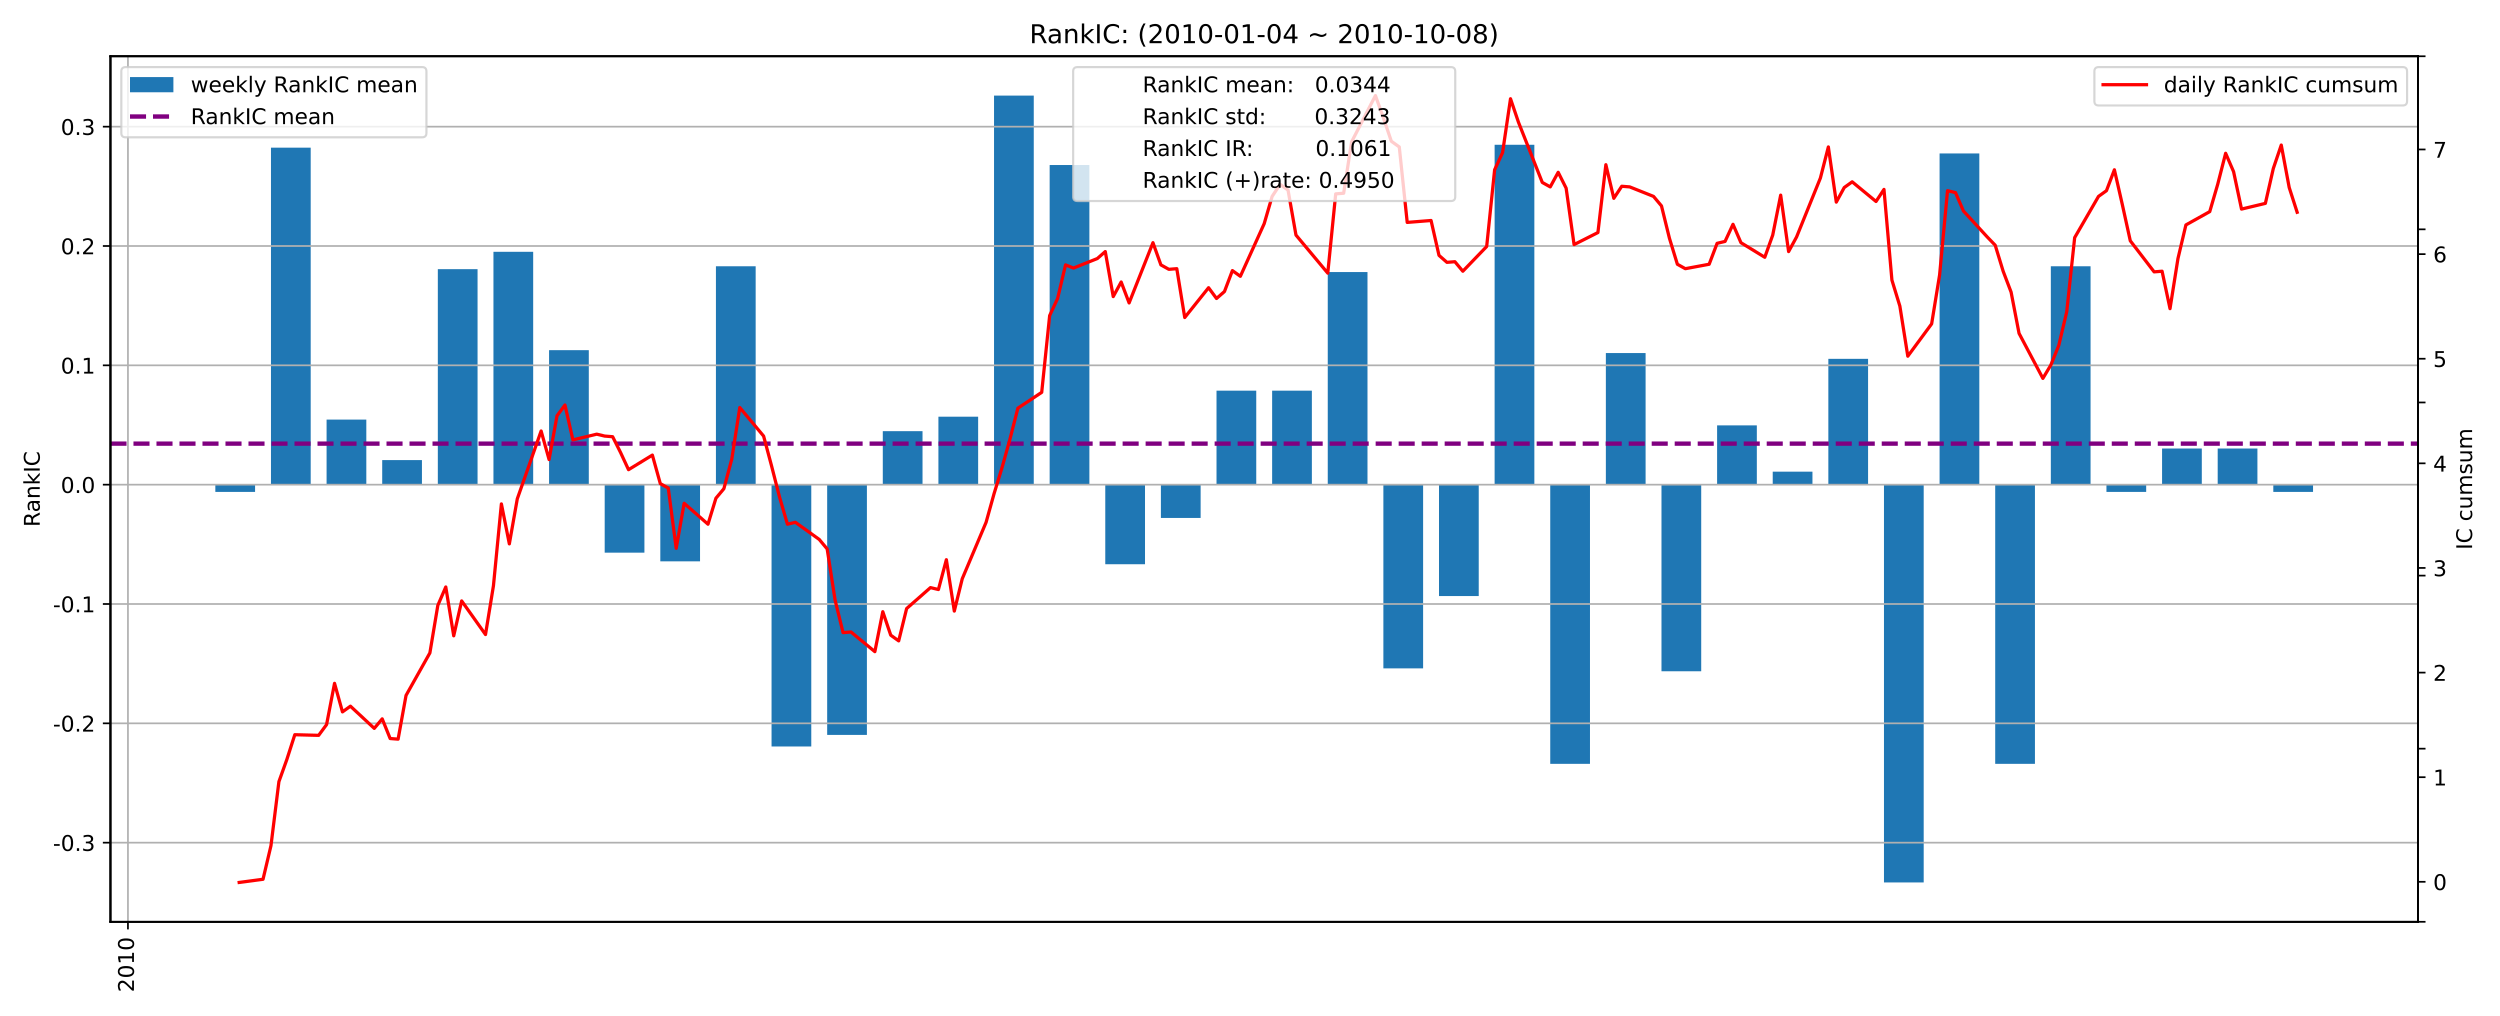<?xml version="1.0" encoding="utf-8" standalone="no"?>
<!DOCTYPE svg PUBLIC "-//W3C//DTD SVG 1.1//EN"
  "http://www.w3.org/Graphics/SVG/1.1/DTD/svg11.dtd">
<!-- Created with matplotlib (https://matplotlib.org/) -->
<svg height="468pt" version="1.1" viewBox="0 0 1152 468" width="1152pt" xmlns="http://www.w3.org/2000/svg" xmlns:xlink="http://www.w3.org/1999/xlink">
 <defs>
  <style type="text/css">*{stroke-linecap:butt;stroke-linejoin:round;}</style>
 </defs>
 <g id="figure_1">
  <g id="patch_1">
   <path d="M 0 468 
L 1152 468 
L 1152 0 
L 0 0 
z
" style="fill:#ffffff;"/>
  </g>
  <g id="axes_1">
   <g id="patch_2">
    <path d="M 50.9 424.76 
L 1114.18 424.76 
L 1114.18 25.92 
L 50.9 25.92 
z
" style="fill:#ffffff;"/>
   </g>
   <g id="patch_3">
    <path clip-path="url(#p83e57f5fa1)" d="M 0 0 
z
" style="fill:#1f77b4;"/>
   </g>
   <g id="patch_4">
    <path clip-path="url(#p83e57f5fa1)" d="M 117.538 223.34 
L 99.231 223.34 
L 99.231 226.673 
L 117.538 226.673 
z
" style="fill:#1f77b4;"/>
   </g>
   <g id="patch_5">
    <path clip-path="url(#p83e57f5fa1)" d="M 143.168 223.34 
L 124.861 223.34 
L 124.861 68.043 
L 143.168 68.043 
z
" style="fill:#1f77b4;"/>
   </g>
   <g id="patch_6">
    <path clip-path="url(#p83e57f5fa1)" d="M 168.798 223.34 
L 150.491 223.34 
L 150.491 193.347 
L 168.798 193.347 
z
" style="fill:#1f77b4;"/>
   </g>
   <g id="patch_7">
    <path clip-path="url(#p83e57f5fa1)" d="M 194.428 223.34 
L 176.121 223.34 
L 176.121 212.01 
L 194.428 212.01 
z
" style="fill:#1f77b4;"/>
   </g>
   <g id="patch_8">
    <path clip-path="url(#p83e57f5fa1)" d="M 220.058 223.34 
L 201.751 223.34 
L 201.751 124.03 
L 220.058 124.03 
z
" style="fill:#1f77b4;"/>
   </g>
   <g id="patch_9">
    <path clip-path="url(#p83e57f5fa1)" d="M 245.688 223.34 
L 227.381 223.34 
L 227.381 116.032 
L 245.688 116.032 
z
" style="fill:#1f77b4;"/>
   </g>
   <g id="patch_10">
    <path clip-path="url(#p83e57f5fa1)" d="M 271.318 223.34 
L 253.011 223.34 
L 253.011 161.355 
L 271.318 161.355 
z
" style="fill:#1f77b4;"/>
   </g>
   <g id="patch_11">
    <path clip-path="url(#p83e57f5fa1)" d="M 296.948 223.34 
L 278.641 223.34 
L 278.641 254.666 
L 296.948 254.666 
z
" style="fill:#1f77b4;"/>
   </g>
   <g id="patch_12">
    <path clip-path="url(#p83e57f5fa1)" d="M 322.578 223.34 
L 304.271 223.34 
L 304.271 258.666 
L 322.578 258.666 
z
" style="fill:#1f77b4;"/>
   </g>
   <g id="patch_13">
    <path clip-path="url(#p83e57f5fa1)" d="M 348.208 223.34 
L 329.901 223.34 
L 329.901 122.697 
L 348.208 122.697 
z
" style="fill:#1f77b4;"/>
   </g>
   <g id="patch_14">
    <path clip-path="url(#p83e57f5fa1)" d="M 373.838 223.34 
L 355.531 223.34 
L 355.531 343.979 
L 373.838 343.979 
z
" style="fill:#1f77b4;"/>
   </g>
   <g id="patch_15">
    <path clip-path="url(#p83e57f5fa1)" d="M 399.468 223.34 
L 381.161 223.34 
L 381.161 338.647 
L 399.468 338.647 
z
" style="fill:#1f77b4;"/>
   </g>
   <g id="patch_16">
    <path clip-path="url(#p83e57f5fa1)" d="M 425.098 223.34 
L 406.791 223.34 
L 406.791 198.68 
L 425.098 198.68 
z
" style="fill:#1f77b4;"/>
   </g>
   <g id="patch_17">
    <path clip-path="url(#p83e57f5fa1)" d="M 450.728 223.34 
L 432.421 223.34 
L 432.421 192.014 
L 450.728 192.014 
z
" style="fill:#1f77b4;"/>
   </g>
   <g id="patch_18">
    <path clip-path="url(#p83e57f5fa1)" d="M 476.358 223.34 
L 458.051 223.34 
L 458.051 44.049 
L 476.358 44.049 
z
" style="fill:#1f77b4;"/>
   </g>
   <g id="patch_19">
    <path clip-path="url(#p83e57f5fa1)" d="M 501.988 223.34 
L 483.681 223.34 
L 483.681 76.042 
L 501.988 76.042 
z
" style="fill:#1f77b4;"/>
   </g>
   <g id="patch_20">
    <path clip-path="url(#p83e57f5fa1)" d="M 527.619 223.34 
L 509.311 223.34 
L 509.311 259.999 
L 527.619 259.999 
z
" style="fill:#1f77b4;"/>
   </g>
   <g id="patch_21">
    <path clip-path="url(#p83e57f5fa1)" d="M 553.249 223.34 
L 534.941 223.34 
L 534.941 238.67 
L 553.249 238.67 
z
" style="fill:#1f77b4;"/>
   </g>
   <g id="patch_22">
    <path clip-path="url(#p83e57f5fa1)" d="M 578.879 223.34 
L 560.571 223.34 
L 560.571 180.017 
L 578.879 180.017 
z
" style="fill:#1f77b4;"/>
   </g>
   <g id="patch_23">
    <path clip-path="url(#p83e57f5fa1)" d="M 604.509 223.34 
L 586.201 223.34 
L 586.201 180.017 
L 604.509 180.017 
z
" style="fill:#1f77b4;"/>
   </g>
   <g id="patch_24">
    <path clip-path="url(#p83e57f5fa1)" d="M 630.139 223.34 
L 611.831 223.34 
L 611.831 125.363 
L 630.139 125.363 
z
" style="fill:#1f77b4;"/>
   </g>
   <g id="patch_25">
    <path clip-path="url(#p83e57f5fa1)" d="M 655.769 223.34 
L 637.461 223.34 
L 637.461 307.987 
L 655.769 307.987 
z
" style="fill:#1f77b4;"/>
   </g>
   <g id="patch_26">
    <path clip-path="url(#p83e57f5fa1)" d="M 681.399 223.34 
L 663.092 223.34 
L 663.092 274.662 
L 681.399 274.662 
z
" style="fill:#1f77b4;"/>
   </g>
   <g id="patch_27">
    <path clip-path="url(#p83e57f5fa1)" d="M 707.029 223.34 
L 688.722 223.34 
L 688.722 66.71 
L 707.029 66.71 
z
" style="fill:#1f77b4;"/>
   </g>
   <g id="patch_28">
    <path clip-path="url(#p83e57f5fa1)" d="M 732.659 223.34 
L 714.352 223.34 
L 714.352 351.977 
L 732.659 351.977 
z
" style="fill:#1f77b4;"/>
   </g>
   <g id="patch_29">
    <path clip-path="url(#p83e57f5fa1)" d="M 758.289 223.34 
L 739.982 223.34 
L 739.982 162.688 
L 758.289 162.688 
z
" style="fill:#1f77b4;"/>
   </g>
   <g id="patch_30">
    <path clip-path="url(#p83e57f5fa1)" d="M 783.919 223.34 
L 765.612 223.34 
L 765.612 309.32 
L 783.919 309.32 
z
" style="fill:#1f77b4;"/>
   </g>
   <g id="patch_31">
    <path clip-path="url(#p83e57f5fa1)" d="M 809.549 223.34 
L 791.242 223.34 
L 791.242 196.014 
L 809.549 196.014 
z
" style="fill:#1f77b4;"/>
   </g>
   <g id="patch_32">
    <path clip-path="url(#p83e57f5fa1)" d="M 835.179 223.34 
L 816.872 223.34 
L 816.872 217.342 
L 835.179 217.342 
z
" style="fill:#1f77b4;"/>
   </g>
   <g id="patch_33">
    <path clip-path="url(#p83e57f5fa1)" d="M 860.809 223.34 
L 842.502 223.34 
L 842.502 165.354 
L 860.809 165.354 
z
" style="fill:#1f77b4;"/>
   </g>
   <g id="patch_34">
    <path clip-path="url(#p83e57f5fa1)" d="M 886.439 223.34 
L 868.132 223.34 
L 868.132 406.631 
L 886.439 406.631 
z
" style="fill:#1f77b4;"/>
   </g>
   <g id="patch_35">
    <path clip-path="url(#p83e57f5fa1)" d="M 912.069 223.34 
L 893.762 223.34 
L 893.762 70.71 
L 912.069 70.71 
z
" style="fill:#1f77b4;"/>
   </g>
   <g id="patch_36">
    <path clip-path="url(#p83e57f5fa1)" d="M 937.699 223.34 
L 919.392 223.34 
L 919.392 351.977 
L 937.699 351.977 
z
" style="fill:#1f77b4;"/>
   </g>
   <g id="patch_37">
    <path clip-path="url(#p83e57f5fa1)" d="M 963.329 223.34 
L 945.022 223.34 
L 945.022 122.697 
L 963.329 122.697 
z
" style="fill:#1f77b4;"/>
   </g>
   <g id="patch_38">
    <path clip-path="url(#p83e57f5fa1)" d="M 988.959 223.34 
L 970.652 223.34 
L 970.652 226.673 
L 988.959 226.673 
z
" style="fill:#1f77b4;"/>
   </g>
   <g id="patch_39">
    <path clip-path="url(#p83e57f5fa1)" d="M 1014.589 223.34 
L 996.282 223.34 
L 996.282 206.678 
L 1014.589 206.678 
z
" style="fill:#1f77b4;"/>
   </g>
   <g id="patch_40">
    <path clip-path="url(#p83e57f5fa1)" d="M 1040.219 223.34 
L 1021.912 223.34 
L 1021.912 206.678 
L 1040.219 206.678 
z
" style="fill:#1f77b4;"/>
   </g>
   <g id="patch_41">
    <path clip-path="url(#p83e57f5fa1)" d="M 1065.849 223.34 
L 1047.542 223.34 
L 1047.542 226.673 
L 1065.849 226.673 
z
" style="fill:#1f77b4;"/>
   </g>
   <g id="patch_42">
    <path clip-path="url(#p83e57f5fa1)" d="M 0 0 
z
" style="fill:#1f77b4;"/>
   </g>
   <g id="matplotlib.axis_1">
    <g id="xtick_1">
     <g id="line2d_1">
      <path clip-path="url(#p83e57f5fa1)" d="M 58.955 424.76 
L 58.955 25.92 
" style="fill:none;stroke:#b0b0b0;stroke-linecap:square;stroke-width:0.8;"/>
     </g>
     <g id="line2d_2">
      <defs>
       <path d="M 0 0 
L 0 3.5 
" id="m525657dab1" style="stroke:#000000;stroke-width:0.8;"/>
      </defs>
      <g>
       <use style="stroke:#000000;stroke-width:0.8;" x="58.955" xlink:href="#m525657dab1" y="424.76"/>
      </g>
     </g>
     <g id="text_1">
      <!-- 2010 -->
      <g transform="translate(61.715 457.21)rotate(-90)scale(0.1 -0.1)">
       <defs>
        <path d="M 19.188 8.297 
L 53.609 8.297 
L 53.609 0 
L 7.328 0 
L 7.328 8.297 
Q 12.938 14.109 22.625 23.891 
Q 32.328 33.688 34.812 36.531 
Q 39.547 41.844 41.422 45.531 
Q 43.312 49.219 43.312 52.781 
Q 43.312 58.594 39.234 62.25 
Q 35.156 65.922 28.609 65.922 
Q 23.969 65.922 18.812 64.312 
Q 13.672 62.703 7.812 59.422 
L 7.812 69.391 
Q 13.766 71.781 18.938 73 
Q 24.125 74.219 28.422 74.219 
Q 39.75 74.219 46.484 68.547 
Q 53.219 62.891 53.219 53.422 
Q 53.219 48.922 51.531 44.891 
Q 49.859 40.875 45.406 35.406 
Q 44.188 33.984 37.641 27.219 
Q 31.109 20.453 19.188 8.297 
z
" id="DejaVuSans-50"/>
        <path d="M 31.781 66.406 
Q 24.172 66.406 20.328 58.906 
Q 16.5 51.422 16.5 36.375 
Q 16.5 21.391 20.328 13.891 
Q 24.172 6.391 31.781 6.391 
Q 39.453 6.391 43.281 13.891 
Q 47.125 21.391 47.125 36.375 
Q 47.125 51.422 43.281 58.906 
Q 39.453 66.406 31.781 66.406 
z
M 31.781 74.219 
Q 44.047 74.219 50.516 64.516 
Q 56.984 54.828 56.984 36.375 
Q 56.984 17.969 50.516 8.266 
Q 44.047 -1.422 31.781 -1.422 
Q 19.531 -1.422 13.062 8.266 
Q 6.594 17.969 6.594 36.375 
Q 6.594 54.828 13.062 64.516 
Q 19.531 74.219 31.781 74.219 
z
" id="DejaVuSans-48"/>
        <path d="M 12.406 8.297 
L 28.516 8.297 
L 28.516 63.922 
L 10.984 60.406 
L 10.984 69.391 
L 28.422 72.906 
L 38.281 72.906 
L 38.281 8.297 
L 54.391 8.297 
L 54.391 0 
L 12.406 0 
z
" id="DejaVuSans-49"/>
       </defs>
       <use xlink:href="#DejaVuSans-50"/>
       <use x="63.623" xlink:href="#DejaVuSans-48"/>
       <use x="127.246" xlink:href="#DejaVuSans-49"/>
       <use x="190.869" xlink:href="#DejaVuSans-48"/>
      </g>
     </g>
    </g>
   </g>
   <g id="matplotlib.axis_2">
    <g id="ytick_1">
     <g id="line2d_3">
      <path clip-path="url(#p83e57f5fa1)" d="M 50.9 388.302 
L 1114.18 388.302 
" style="fill:none;stroke:#b0b0b0;stroke-linecap:square;stroke-width:0.8;"/>
     </g>
     <g id="line2d_4">
      <defs>
       <path d="M 0 0 
L -3.5 0 
" id="m2ddc9d982c" style="stroke:#000000;stroke-width:0.8;"/>
      </defs>
      <g>
       <use style="stroke:#000000;stroke-width:0.8;" x="50.9" xlink:href="#m2ddc9d982c" y="388.302"/>
      </g>
     </g>
     <g id="text_2">
      <!-- -0.3 -->
      <g transform="translate(24.389 392.101)scale(0.1 -0.1)">
       <defs>
        <path d="M 4.891 31.391 
L 31.203 31.391 
L 31.203 23.391 
L 4.891 23.391 
z
" id="DejaVuSans-45"/>
        <path d="M 10.688 12.406 
L 21 12.406 
L 21 0 
L 10.688 0 
z
" id="DejaVuSans-46"/>
        <path d="M 40.578 39.312 
Q 47.656 37.797 51.625 33 
Q 55.609 28.219 55.609 21.188 
Q 55.609 10.406 48.188 4.484 
Q 40.766 -1.422 27.094 -1.422 
Q 22.516 -1.422 17.656 -0.516 
Q 12.797 0.391 7.625 2.203 
L 7.625 11.719 
Q 11.719 9.328 16.594 8.109 
Q 21.484 6.891 26.812 6.891 
Q 36.078 6.891 40.938 10.547 
Q 45.797 14.203 45.797 21.188 
Q 45.797 27.641 41.281 31.266 
Q 36.766 34.906 28.719 34.906 
L 20.219 34.906 
L 20.219 43.016 
L 29.109 43.016 
Q 36.375 43.016 40.234 45.922 
Q 44.094 48.828 44.094 54.297 
Q 44.094 59.906 40.109 62.906 
Q 36.141 65.922 28.719 65.922 
Q 24.656 65.922 20.016 65.031 
Q 15.375 64.156 9.812 62.312 
L 9.812 71.094 
Q 15.438 72.656 20.344 73.438 
Q 25.25 74.219 29.594 74.219 
Q 40.828 74.219 47.359 69.109 
Q 53.906 64.016 53.906 55.328 
Q 53.906 49.266 50.438 45.094 
Q 46.969 40.922 40.578 39.312 
z
" id="DejaVuSans-51"/>
       </defs>
       <use xlink:href="#DejaVuSans-45"/>
       <use x="36.084" xlink:href="#DejaVuSans-48"/>
       <use x="99.707" xlink:href="#DejaVuSans-46"/>
       <use x="131.494" xlink:href="#DejaVuSans-51"/>
      </g>
     </g>
    </g>
    <g id="ytick_2">
     <g id="line2d_5">
      <path clip-path="url(#p83e57f5fa1)" d="M 50.9 333.315 
L 1114.18 333.315 
" style="fill:none;stroke:#b0b0b0;stroke-linecap:square;stroke-width:0.8;"/>
     </g>
     <g id="line2d_6">
      <g>
       <use style="stroke:#000000;stroke-width:0.8;" x="50.9" xlink:href="#m2ddc9d982c" y="333.315"/>
      </g>
     </g>
     <g id="text_3">
      <!-- -0.2 -->
      <g transform="translate(24.389 337.114)scale(0.1 -0.1)">
       <use xlink:href="#DejaVuSans-45"/>
       <use x="36.084" xlink:href="#DejaVuSans-48"/>
       <use x="99.707" xlink:href="#DejaVuSans-46"/>
       <use x="131.494" xlink:href="#DejaVuSans-50"/>
      </g>
     </g>
    </g>
    <g id="ytick_3">
     <g id="line2d_7">
      <path clip-path="url(#p83e57f5fa1)" d="M 50.9 278.328 
L 1114.18 278.328 
" style="fill:none;stroke:#b0b0b0;stroke-linecap:square;stroke-width:0.8;"/>
     </g>
     <g id="line2d_8">
      <g>
       <use style="stroke:#000000;stroke-width:0.8;" x="50.9" xlink:href="#m2ddc9d982c" y="278.328"/>
      </g>
     </g>
     <g id="text_4">
      <!-- -0.1 -->
      <g transform="translate(24.389 282.127)scale(0.1 -0.1)">
       <use xlink:href="#DejaVuSans-45"/>
       <use x="36.084" xlink:href="#DejaVuSans-48"/>
       <use x="99.707" xlink:href="#DejaVuSans-46"/>
       <use x="131.494" xlink:href="#DejaVuSans-49"/>
      </g>
     </g>
    </g>
    <g id="ytick_4">
     <g id="line2d_9">
      <path clip-path="url(#p83e57f5fa1)" d="M 50.9 223.34 
L 1114.18 223.34 
" style="fill:none;stroke:#b0b0b0;stroke-linecap:square;stroke-width:0.8;"/>
     </g>
     <g id="line2d_10">
      <g>
       <use style="stroke:#000000;stroke-width:0.8;" x="50.9" xlink:href="#m2ddc9d982c" y="223.34"/>
      </g>
     </g>
     <g id="text_5">
      <!-- 0.0 -->
      <g transform="translate(27.997 227.14)scale(0.1 -0.1)">
       <use xlink:href="#DejaVuSans-48"/>
       <use x="63.623" xlink:href="#DejaVuSans-46"/>
       <use x="95.41" xlink:href="#DejaVuSans-48"/>
      </g>
     </g>
    </g>
    <g id="ytick_5">
     <g id="line2d_11">
      <path clip-path="url(#p83e57f5fa1)" d="M 50.9 168.353 
L 1114.18 168.353 
" style="fill:none;stroke:#b0b0b0;stroke-linecap:square;stroke-width:0.8;"/>
     </g>
     <g id="line2d_12">
      <g>
       <use style="stroke:#000000;stroke-width:0.8;" x="50.9" xlink:href="#m2ddc9d982c" y="168.353"/>
      </g>
     </g>
     <g id="text_6">
      <!-- 0.1 -->
      <g transform="translate(27.997 172.153)scale(0.1 -0.1)">
       <use xlink:href="#DejaVuSans-48"/>
       <use x="63.623" xlink:href="#DejaVuSans-46"/>
       <use x="95.41" xlink:href="#DejaVuSans-49"/>
      </g>
     </g>
    </g>
    <g id="ytick_6">
     <g id="line2d_13">
      <path clip-path="url(#p83e57f5fa1)" d="M 50.9 113.366 
L 1114.18 113.366 
" style="fill:none;stroke:#b0b0b0;stroke-linecap:square;stroke-width:0.8;"/>
     </g>
     <g id="line2d_14">
      <g>
       <use style="stroke:#000000;stroke-width:0.8;" x="50.9" xlink:href="#m2ddc9d982c" y="113.366"/>
      </g>
     </g>
     <g id="text_7">
      <!-- 0.2 -->
      <g transform="translate(27.997 117.165)scale(0.1 -0.1)">
       <use xlink:href="#DejaVuSans-48"/>
       <use x="63.623" xlink:href="#DejaVuSans-46"/>
       <use x="95.41" xlink:href="#DejaVuSans-50"/>
      </g>
     </g>
    </g>
    <g id="ytick_7">
     <g id="line2d_15">
      <path clip-path="url(#p83e57f5fa1)" d="M 50.9 58.379 
L 1114.18 58.379 
" style="fill:none;stroke:#b0b0b0;stroke-linecap:square;stroke-width:0.8;"/>
     </g>
     <g id="line2d_16">
      <g>
       <use style="stroke:#000000;stroke-width:0.8;" x="50.9" xlink:href="#m2ddc9d982c" y="58.379"/>
      </g>
     </g>
     <g id="text_8">
      <!-- 0.3 -->
      <g transform="translate(27.997 62.178)scale(0.1 -0.1)">
       <use xlink:href="#DejaVuSans-48"/>
       <use x="63.623" xlink:href="#DejaVuSans-46"/>
       <use x="95.41" xlink:href="#DejaVuSans-51"/>
      </g>
     </g>
    </g>
    <g id="text_9">
     <!-- RankIC -->
     <g transform="translate(18.309 242.796)rotate(-90)scale(0.1 -0.1)">
      <defs>
       <path d="M 44.391 34.188 
Q 47.562 33.109 50.562 29.594 
Q 53.562 26.078 56.594 19.922 
L 66.609 0 
L 56 0 
L 46.688 18.703 
Q 43.062 26.031 39.672 28.422 
Q 36.281 30.812 30.422 30.812 
L 19.672 30.812 
L 19.672 0 
L 9.812 0 
L 9.812 72.906 
L 32.078 72.906 
Q 44.578 72.906 50.734 67.672 
Q 56.891 62.453 56.891 51.906 
Q 56.891 45.016 53.688 40.469 
Q 50.484 35.938 44.391 34.188 
z
M 19.672 64.797 
L 19.672 38.922 
L 32.078 38.922 
Q 39.203 38.922 42.844 42.219 
Q 46.484 45.516 46.484 51.906 
Q 46.484 58.297 42.844 61.547 
Q 39.203 64.797 32.078 64.797 
z
" id="DejaVuSans-82"/>
       <path d="M 34.281 27.484 
Q 23.391 27.484 19.188 25 
Q 14.984 22.516 14.984 16.5 
Q 14.984 11.719 18.141 8.906 
Q 21.297 6.109 26.703 6.109 
Q 34.188 6.109 38.703 11.406 
Q 43.219 16.703 43.219 25.484 
L 43.219 27.484 
z
M 52.203 31.203 
L 52.203 0 
L 43.219 0 
L 43.219 8.297 
Q 40.141 3.328 35.547 0.953 
Q 30.953 -1.422 24.312 -1.422 
Q 15.922 -1.422 10.953 3.297 
Q 6 8.016 6 15.922 
Q 6 25.141 12.172 29.828 
Q 18.359 34.516 30.609 34.516 
L 43.219 34.516 
L 43.219 35.406 
Q 43.219 41.609 39.141 45 
Q 35.062 48.391 27.688 48.391 
Q 23 48.391 18.547 47.266 
Q 14.109 46.141 10.016 43.891 
L 10.016 52.203 
Q 14.938 54.109 19.578 55.047 
Q 24.219 56 28.609 56 
Q 40.484 56 46.344 49.844 
Q 52.203 43.703 52.203 31.203 
z
" id="DejaVuSans-97"/>
       <path d="M 54.891 33.016 
L 54.891 0 
L 45.906 0 
L 45.906 32.719 
Q 45.906 40.484 42.875 44.328 
Q 39.844 48.188 33.797 48.188 
Q 26.516 48.188 22.312 43.547 
Q 18.109 38.922 18.109 30.906 
L 18.109 0 
L 9.078 0 
L 9.078 54.688 
L 18.109 54.688 
L 18.109 46.188 
Q 21.344 51.125 25.703 53.562 
Q 30.078 56 35.797 56 
Q 45.219 56 50.047 50.172 
Q 54.891 44.344 54.891 33.016 
z
" id="DejaVuSans-110"/>
       <path d="M 9.078 75.984 
L 18.109 75.984 
L 18.109 31.109 
L 44.922 54.688 
L 56.391 54.688 
L 27.391 29.109 
L 57.625 0 
L 45.906 0 
L 18.109 26.703 
L 18.109 0 
L 9.078 0 
z
" id="DejaVuSans-107"/>
       <path d="M 9.812 72.906 
L 19.672 72.906 
L 19.672 0 
L 9.812 0 
z
" id="DejaVuSans-73"/>
       <path d="M 64.406 67.281 
L 64.406 56.891 
Q 59.422 61.531 53.781 63.812 
Q 48.141 66.109 41.797 66.109 
Q 29.297 66.109 22.656 58.469 
Q 16.016 50.828 16.016 36.375 
Q 16.016 21.969 22.656 14.328 
Q 29.297 6.688 41.797 6.688 
Q 48.141 6.688 53.781 8.984 
Q 59.422 11.281 64.406 15.922 
L 64.406 5.609 
Q 59.234 2.094 53.438 0.328 
Q 47.656 -1.422 41.219 -1.422 
Q 24.656 -1.422 15.125 8.703 
Q 5.609 18.844 5.609 36.375 
Q 5.609 53.953 15.125 64.078 
Q 24.656 74.219 41.219 74.219 
Q 47.75 74.219 53.531 72.484 
Q 59.328 70.75 64.406 67.281 
z
" id="DejaVuSans-67"/>
      </defs>
      <use xlink:href="#DejaVuSans-82"/>
      <use x="67.232" xlink:href="#DejaVuSans-97"/>
      <use x="128.512" xlink:href="#DejaVuSans-110"/>
      <use x="191.891" xlink:href="#DejaVuSans-107"/>
      <use x="249.801" xlink:href="#DejaVuSans-73"/>
      <use x="279.293" xlink:href="#DejaVuSans-67"/>
     </g>
    </g>
   </g>
   <g id="line2d_17">
    <path clip-path="url(#p83e57f5fa1)" d="M 50.9 204.42 
L 1114.18 204.42 
" style="fill:none;stroke:#800080;stroke-dasharray:7.4,3.2;stroke-dashoffset:0;stroke-width:2;"/>
   </g>
   <g id="patch_43">
    <path d="M 50.9 424.76 
L 50.9 25.92 
" style="fill:none;stroke:#000000;stroke-linecap:square;stroke-linejoin:miter;stroke-width:0.8;"/>
   </g>
   <g id="patch_44">
    <path d="M 1114.18 424.76 
L 1114.18 25.92 
" style="fill:none;stroke:#000000;stroke-linecap:square;stroke-linejoin:miter;stroke-width:0.8;"/>
   </g>
   <g id="patch_45">
    <path d="M 50.9 424.76 
L 1114.18 424.76 
" style="fill:none;stroke:#000000;stroke-linecap:square;stroke-linejoin:miter;stroke-width:0.8;"/>
   </g>
   <g id="patch_46">
    <path d="M 50.9 25.92 
L 1114.18 25.92 
" style="fill:none;stroke:#000000;stroke-linecap:square;stroke-linejoin:miter;stroke-width:0.8;"/>
   </g>
   <g id="legend_1">
    <g id="patch_47">
     <path d="M 57.9 63.276 
L 194.5 63.276 
Q 196.5 63.276 196.5 61.276 
L 196.5 32.92 
Q 196.5 30.92 194.5 30.92 
L 57.9 30.92 
Q 55.9 30.92 55.9 32.92 
L 55.9 61.276 
Q 55.9 63.276 57.9 63.276 
z
" style="fill:#ffffff;opacity:0.8;stroke:#cccccc;stroke-linejoin:miter;"/>
    </g>
    <g id="patch_48">
     <path d="M 59.9 42.518 
L 79.9 42.518 
L 79.9 35.518 
L 59.9 35.518 
z
" style="fill:#1f77b4;"/>
    </g>
    <g id="text_10">
     <!-- weekly RankIC mean -->
     <g transform="translate(87.9 42.518)scale(0.1 -0.1)">
      <defs>
       <path d="M 4.203 54.688 
L 13.188 54.688 
L 24.422 12.016 
L 35.594 54.688 
L 46.188 54.688 
L 57.422 12.016 
L 68.609 54.688 
L 77.594 54.688 
L 63.281 0 
L 52.688 0 
L 40.922 44.828 
L 29.109 0 
L 18.5 0 
z
" id="DejaVuSans-119"/>
       <path d="M 56.203 29.594 
L 56.203 25.203 
L 14.891 25.203 
Q 15.484 15.922 20.484 11.062 
Q 25.484 6.203 34.422 6.203 
Q 39.594 6.203 44.453 7.469 
Q 49.312 8.734 54.109 11.281 
L 54.109 2.781 
Q 49.266 0.734 44.188 -0.344 
Q 39.109 -1.422 33.891 -1.422 
Q 20.797 -1.422 13.156 6.188 
Q 5.516 13.812 5.516 26.812 
Q 5.516 40.234 12.766 48.109 
Q 20.016 56 32.328 56 
Q 43.359 56 49.781 48.891 
Q 56.203 41.797 56.203 29.594 
z
M 47.219 32.234 
Q 47.125 39.594 43.094 43.984 
Q 39.062 48.391 32.422 48.391 
Q 24.906 48.391 20.391 44.141 
Q 15.875 39.891 15.188 32.172 
z
" id="DejaVuSans-101"/>
       <path d="M 9.422 75.984 
L 18.406 75.984 
L 18.406 0 
L 9.422 0 
z
" id="DejaVuSans-108"/>
       <path d="M 32.172 -5.078 
Q 28.375 -14.844 24.75 -17.812 
Q 21.141 -20.797 15.094 -20.797 
L 7.906 -20.797 
L 7.906 -13.281 
L 13.188 -13.281 
Q 16.891 -13.281 18.938 -11.516 
Q 21 -9.766 23.484 -3.219 
L 25.094 0.875 
L 2.984 54.688 
L 12.5 54.688 
L 29.594 11.922 
L 46.688 54.688 
L 56.203 54.688 
z
" id="DejaVuSans-121"/>
       <path id="DejaVuSans-32"/>
       <path d="M 52 44.188 
Q 55.375 50.25 60.062 53.125 
Q 64.75 56 71.094 56 
Q 79.641 56 84.281 50.016 
Q 88.922 44.047 88.922 33.016 
L 88.922 0 
L 79.891 0 
L 79.891 32.719 
Q 79.891 40.578 77.094 44.375 
Q 74.312 48.188 68.609 48.188 
Q 61.625 48.188 57.562 43.547 
Q 53.516 38.922 53.516 30.906 
L 53.516 0 
L 44.484 0 
L 44.484 32.719 
Q 44.484 40.625 41.703 44.406 
Q 38.922 48.188 33.109 48.188 
Q 26.219 48.188 22.156 43.531 
Q 18.109 38.875 18.109 30.906 
L 18.109 0 
L 9.078 0 
L 9.078 54.688 
L 18.109 54.688 
L 18.109 46.188 
Q 21.188 51.219 25.484 53.609 
Q 29.781 56 35.688 56 
Q 41.656 56 45.828 52.969 
Q 50 49.953 52 44.188 
z
" id="DejaVuSans-109"/>
      </defs>
      <use xlink:href="#DejaVuSans-119"/>
      <use x="81.787" xlink:href="#DejaVuSans-101"/>
      <use x="143.311" xlink:href="#DejaVuSans-101"/>
      <use x="204.834" xlink:href="#DejaVuSans-107"/>
      <use x="262.744" xlink:href="#DejaVuSans-108"/>
      <use x="290.527" xlink:href="#DejaVuSans-121"/>
      <use x="349.707" xlink:href="#DejaVuSans-32"/>
      <use x="381.494" xlink:href="#DejaVuSans-82"/>
      <use x="448.727" xlink:href="#DejaVuSans-97"/>
      <use x="510.006" xlink:href="#DejaVuSans-110"/>
      <use x="573.385" xlink:href="#DejaVuSans-107"/>
      <use x="631.295" xlink:href="#DejaVuSans-73"/>
      <use x="660.787" xlink:href="#DejaVuSans-67"/>
      <use x="730.611" xlink:href="#DejaVuSans-32"/>
      <use x="762.398" xlink:href="#DejaVuSans-109"/>
      <use x="859.811" xlink:href="#DejaVuSans-101"/>
      <use x="921.334" xlink:href="#DejaVuSans-97"/>
      <use x="982.613" xlink:href="#DejaVuSans-110"/>
     </g>
    </g>
    <g id="line2d_18">
     <path d="M 59.9 53.697 
L 79.9 53.697 
" style="fill:none;stroke:#800080;stroke-dasharray:7.4,3.2;stroke-dashoffset:0;stroke-width:2;"/>
    </g>
    <g id="line2d_19"/>
    <g id="text_11">
     <!-- RankIC mean -->
     <g transform="translate(87.9 57.197)scale(0.1 -0.1)">
      <use xlink:href="#DejaVuSans-82"/>
      <use x="67.232" xlink:href="#DejaVuSans-97"/>
      <use x="128.512" xlink:href="#DejaVuSans-110"/>
      <use x="191.891" xlink:href="#DejaVuSans-107"/>
      <use x="249.801" xlink:href="#DejaVuSans-73"/>
      <use x="279.293" xlink:href="#DejaVuSans-67"/>
      <use x="349.117" xlink:href="#DejaVuSans-32"/>
      <use x="380.904" xlink:href="#DejaVuSans-109"/>
      <use x="478.316" xlink:href="#DejaVuSans-101"/>
      <use x="539.84" xlink:href="#DejaVuSans-97"/>
      <use x="601.119" xlink:href="#DejaVuSans-110"/>
     </g>
    </g>
   </g>
  </g>
  <g id="axes_2">
   <g id="matplotlib.axis_3">
    <g id="ytick_8">
     <g id="line2d_20">
      <defs>
       <path d="M 0 0 
L 3.5 0 
" id="m2473f14449" style="stroke:#000000;stroke-width:0.8;"/>
      </defs>
      <g>
       <use style="stroke:#000000;stroke-width:0.8;" x="1114.18" xlink:href="#m2473f14449" y="406.339"/>
      </g>
     </g>
     <g id="text_12">
      <!-- 0 -->
      <g transform="translate(1121.18 410.138)scale(0.1 -0.1)">
       <use xlink:href="#DejaVuSans-48"/>
      </g>
     </g>
    </g>
    <g id="ytick_9">
     <g id="line2d_21">
      <g>
       <use style="stroke:#000000;stroke-width:0.8;" x="1114.18" xlink:href="#m2473f14449" y="358.131"/>
      </g>
     </g>
     <g id="text_13">
      <!-- 1 -->
      <g transform="translate(1121.18 361.93)scale(0.1 -0.1)">
       <use xlink:href="#DejaVuSans-49"/>
      </g>
     </g>
    </g>
    <g id="ytick_10">
     <g id="line2d_22">
      <g>
       <use style="stroke:#000000;stroke-width:0.8;" x="1114.18" xlink:href="#m2473f14449" y="309.923"/>
      </g>
     </g>
     <g id="text_14">
      <!-- 2 -->
      <g transform="translate(1121.18 313.722)scale(0.1 -0.1)">
       <use xlink:href="#DejaVuSans-50"/>
      </g>
     </g>
    </g>
    <g id="ytick_11">
     <g id="line2d_23">
      <g>
       <use style="stroke:#000000;stroke-width:0.8;" x="1114.18" xlink:href="#m2473f14449" y="261.715"/>
      </g>
     </g>
     <g id="text_15">
      <!-- 3 -->
      <g transform="translate(1121.18 265.514)scale(0.1 -0.1)">
       <use xlink:href="#DejaVuSans-51"/>
      </g>
     </g>
    </g>
    <g id="ytick_12">
     <g id="line2d_24">
      <g>
       <use style="stroke:#000000;stroke-width:0.8;" x="1114.18" xlink:href="#m2473f14449" y="213.507"/>
      </g>
     </g>
     <g id="text_16">
      <!-- 4 -->
      <g transform="translate(1121.18 217.306)scale(0.1 -0.1)">
       <defs>
        <path d="M 37.797 64.312 
L 12.891 25.391 
L 37.797 25.391 
z
M 35.203 72.906 
L 47.609 72.906 
L 47.609 25.391 
L 58.016 25.391 
L 58.016 17.188 
L 47.609 17.188 
L 47.609 0 
L 37.797 0 
L 37.797 17.188 
L 4.891 17.188 
L 4.891 26.703 
z
" id="DejaVuSans-52"/>
       </defs>
       <use xlink:href="#DejaVuSans-52"/>
      </g>
     </g>
    </g>
    <g id="ytick_13">
     <g id="line2d_25">
      <g>
       <use style="stroke:#000000;stroke-width:0.8;" x="1114.18" xlink:href="#m2473f14449" y="165.299"/>
      </g>
     </g>
     <g id="text_17">
      <!-- 5 -->
      <g transform="translate(1121.18 169.098)scale(0.1 -0.1)">
       <defs>
        <path d="M 10.797 72.906 
L 49.516 72.906 
L 49.516 64.594 
L 19.828 64.594 
L 19.828 46.734 
Q 21.969 47.469 24.109 47.828 
Q 26.266 48.188 28.422 48.188 
Q 40.625 48.188 47.75 41.5 
Q 54.891 34.812 54.891 23.391 
Q 54.891 11.625 47.562 5.094 
Q 40.234 -1.422 26.906 -1.422 
Q 22.312 -1.422 17.547 -0.641 
Q 12.797 0.141 7.719 1.703 
L 7.719 11.625 
Q 12.109 9.234 16.797 8.062 
Q 21.484 6.891 26.703 6.891 
Q 35.156 6.891 40.078 11.328 
Q 45.016 15.766 45.016 23.391 
Q 45.016 31 40.078 35.438 
Q 35.156 39.891 26.703 39.891 
Q 22.75 39.891 18.812 39.016 
Q 14.891 38.141 10.797 36.281 
z
" id="DejaVuSans-53"/>
       </defs>
       <use xlink:href="#DejaVuSans-53"/>
      </g>
     </g>
    </g>
    <g id="ytick_14">
     <g id="line2d_26">
      <g>
       <use style="stroke:#000000;stroke-width:0.8;" x="1114.18" xlink:href="#m2473f14449" y="117.091"/>
      </g>
     </g>
     <g id="text_18">
      <!-- 6 -->
      <g transform="translate(1121.18 120.891)scale(0.1 -0.1)">
       <defs>
        <path d="M 33.016 40.375 
Q 26.375 40.375 22.484 35.828 
Q 18.609 31.297 18.609 23.391 
Q 18.609 15.531 22.484 10.953 
Q 26.375 6.391 33.016 6.391 
Q 39.656 6.391 43.531 10.953 
Q 47.406 15.531 47.406 23.391 
Q 47.406 31.297 43.531 35.828 
Q 39.656 40.375 33.016 40.375 
z
M 52.594 71.297 
L 52.594 62.312 
Q 48.875 64.062 45.094 64.984 
Q 41.312 65.922 37.594 65.922 
Q 27.828 65.922 22.672 59.328 
Q 17.531 52.734 16.797 39.406 
Q 19.672 43.656 24.016 45.922 
Q 28.375 48.188 33.594 48.188 
Q 44.578 48.188 50.953 41.516 
Q 57.328 34.859 57.328 23.391 
Q 57.328 12.156 50.688 5.359 
Q 44.047 -1.422 33.016 -1.422 
Q 20.359 -1.422 13.672 8.266 
Q 6.984 17.969 6.984 36.375 
Q 6.984 53.656 15.188 63.938 
Q 23.391 74.219 37.203 74.219 
Q 40.922 74.219 44.703 73.484 
Q 48.484 72.75 52.594 71.297 
z
" id="DejaVuSans-54"/>
       </defs>
       <use xlink:href="#DejaVuSans-54"/>
      </g>
     </g>
    </g>
    <g id="ytick_15">
     <g id="line2d_27">
      <g>
       <use style="stroke:#000000;stroke-width:0.8;" x="1114.18" xlink:href="#m2473f14449" y="68.883"/>
      </g>
     </g>
     <g id="text_19">
      <!-- 7 -->
      <g transform="translate(1121.18 72.683)scale(0.1 -0.1)">
       <defs>
        <path d="M 8.203 72.906 
L 55.078 72.906 
L 55.078 68.703 
L 28.609 0 
L 18.312 0 
L 43.219 64.594 
L 8.203 64.594 
z
" id="DejaVuSans-55"/>
       </defs>
       <use xlink:href="#DejaVuSans-55"/>
      </g>
     </g>
    </g>
    <g id="text_20">
     <!-- IC cumsum -->
     <g transform="translate(1139.141 253.327)rotate(-90)scale(0.1 -0.1)">
      <defs>
       <path d="M 48.781 52.594 
L 48.781 44.188 
Q 44.969 46.297 41.141 47.344 
Q 37.312 48.391 33.406 48.391 
Q 24.656 48.391 19.812 42.844 
Q 14.984 37.312 14.984 27.297 
Q 14.984 17.281 19.812 11.734 
Q 24.656 6.203 33.406 6.203 
Q 37.312 6.203 41.141 7.25 
Q 44.969 8.297 48.781 10.406 
L 48.781 2.094 
Q 45.016 0.344 40.984 -0.531 
Q 36.969 -1.422 32.422 -1.422 
Q 20.062 -1.422 12.781 6.344 
Q 5.516 14.109 5.516 27.297 
Q 5.516 40.672 12.859 48.328 
Q 20.219 56 33.016 56 
Q 37.156 56 41.109 55.141 
Q 45.062 54.297 48.781 52.594 
z
" id="DejaVuSans-99"/>
       <path d="M 8.5 21.578 
L 8.5 54.688 
L 17.484 54.688 
L 17.484 21.922 
Q 17.484 14.156 20.5 10.266 
Q 23.531 6.391 29.594 6.391 
Q 36.859 6.391 41.078 11.031 
Q 45.312 15.672 45.312 23.688 
L 45.312 54.688 
L 54.297 54.688 
L 54.297 0 
L 45.312 0 
L 45.312 8.406 
Q 42.047 3.422 37.719 1 
Q 33.406 -1.422 27.688 -1.422 
Q 18.266 -1.422 13.375 4.438 
Q 8.5 10.297 8.5 21.578 
z
M 31.109 56 
z
" id="DejaVuSans-117"/>
       <path d="M 44.281 53.078 
L 44.281 44.578 
Q 40.484 46.531 36.375 47.5 
Q 32.281 48.484 27.875 48.484 
Q 21.188 48.484 17.844 46.438 
Q 14.5 44.391 14.5 40.281 
Q 14.5 37.156 16.891 35.375 
Q 19.281 33.594 26.516 31.984 
L 29.594 31.297 
Q 39.156 29.25 43.188 25.516 
Q 47.219 21.781 47.219 15.094 
Q 47.219 7.469 41.188 3.016 
Q 35.156 -1.422 24.609 -1.422 
Q 20.219 -1.422 15.453 -0.562 
Q 10.688 0.297 5.422 2 
L 5.422 11.281 
Q 10.406 8.688 15.234 7.391 
Q 20.062 6.109 24.812 6.109 
Q 31.156 6.109 34.562 8.281 
Q 37.984 10.453 37.984 14.406 
Q 37.984 18.062 35.516 20.016 
Q 33.062 21.969 24.703 23.781 
L 21.578 24.516 
Q 13.234 26.266 9.516 29.906 
Q 5.812 33.547 5.812 39.891 
Q 5.812 47.609 11.281 51.797 
Q 16.75 56 26.812 56 
Q 31.781 56 36.172 55.266 
Q 40.578 54.547 44.281 53.078 
z
" id="DejaVuSans-115"/>
      </defs>
      <use xlink:href="#DejaVuSans-73"/>
      <use x="29.492" xlink:href="#DejaVuSans-67"/>
      <use x="99.316" xlink:href="#DejaVuSans-32"/>
      <use x="131.104" xlink:href="#DejaVuSans-99"/>
      <use x="186.084" xlink:href="#DejaVuSans-117"/>
      <use x="249.463" xlink:href="#DejaVuSans-109"/>
      <use x="346.875" xlink:href="#DejaVuSans-115"/>
      <use x="398.975" xlink:href="#DejaVuSans-117"/>
      <use x="462.354" xlink:href="#DejaVuSans-109"/>
     </g>
    </g>
   </g>
   <g id="line2d_28">
    <path clip-path="url(#p83e57f5fa1)" d="M 110.215 406.631 
L 121.2 405.17 
L 124.861 389.685 
L 128.522 360.176 
L 132.184 349.95 
L 135.845 338.556 
L 146.83 338.848 
L 150.491 333.881 
L 154.152 314.89 
L 157.814 328.037 
L 161.475 325.408 
L 172.46 335.634 
L 176.121 331.251 
L 179.782 340.309 
L 183.444 340.601 
L 187.105 320.441 
L 198.09 300.866 
L 201.751 278.953 
L 205.412 270.48 
L 209.074 292.977 
L 212.735 276.908 
L 223.72 292.393 
L 227.381 269.896 
L 231.042 232.206 
L 234.704 250.613 
L 238.365 229.869 
L 249.35 198.607 
L 253.011 211.754 
L 256.673 191.594 
L 260.334 186.628 
L 263.995 202.697 
L 274.98 200.067 
L 278.641 200.944 
L 282.303 201.236 
L 285.964 208.54 
L 289.625 216.429 
L 300.61 209.709 
L 304.271 222.857 
L 307.933 224.902 
L 311.594 252.658 
L 315.255 231.914 
L 326.24 241.555 
L 329.901 229.576 
L 333.563 225.194 
L 337.224 211.462 
L 340.885 187.796 
L 351.87 200.944 
L 355.531 214.676 
L 359.193 228.992 
L 362.854 241.555 
L 366.515 240.679 
L 377.5 248.567 
L 381.161 252.95 
L 384.823 276.616 
L 388.484 291.516 
L 392.146 291.224 
L 403.13 300.281 
L 406.791 281.875 
L 410.453 292.685 
L 414.114 295.314 
L 417.776 280.414 
L 428.76 270.772 
L 432.421 271.649 
L 436.083 257.917 
L 439.744 281.583 
L 443.406 266.682 
L 454.39 240.679 
L 458.051 227.531 
L 461.713 215.552 
L 465.374 202.405 
L 469.036 188.088 
L 480.02 180.784 
L 483.681 145.432 
L 487.343 137.543 
L 491.004 122.058 
L 494.666 123.519 
L 505.65 119.137 
L 509.311 115.923 
L 512.973 136.667 
L 516.634 129.947 
L 520.296 139.588 
L 531.28 111.832 
L 534.941 122.058 
L 538.603 124.103 
L 542.264 123.811 
L 545.926 146.308 
L 556.91 132.576 
L 560.571 137.543 
L 564.233 134.329 
L 567.894 124.688 
L 571.556 127.317 
L 582.54 103.067 
L 586.201 90.504 
L 589.863 84.953 
L 593.524 87.582 
L 597.186 108.326 
L 611.831 125.856 
L 615.493 89.335 
L 619.154 89.043 
L 622.816 65.377 
L 633.8 44.049 
L 637.461 54.275 
L 641.123 65.085 
L 644.784 67.715 
L 648.446 102.483 
L 659.43 101.606 
L 663.092 117.676 
L 666.753 120.89 
L 670.414 120.597 
L 674.076 124.98 
L 685.06 113.585 
L 688.722 78.233 
L 692.383 70.344 
L 696.044 45.51 
L 699.706 56.32 
L 710.69 84.076 
L 714.352 86.121 
L 718.013 79.402 
L 721.674 86.706 
L 725.336 112.709 
L 736.32 107.158 
L 739.982 75.896 
L 743.643 91.38 
L 747.304 85.829 
L 750.966 86.121 
L 761.95 90.504 
L 765.612 94.887 
L 769.273 109.787 
L 772.934 121.766 
L 776.596 123.811 
L 787.58 121.766 
L 791.242 112.124 
L 794.903 111.248 
L 798.565 103.359 
L 802.226 111.832 
L 813.21 118.552 
L 816.872 108.326 
L 820.533 89.92 
L 824.195 115.923 
L 827.856 109.203 
L 838.84 82.031 
L 842.502 67.715 
L 846.163 93.133 
L 849.825 86.414 
L 853.486 83.784 
L 864.47 92.841 
L 868.132 87.29 
L 871.793 129.07 
L 875.455 141.049 
L 879.116 164.131 
L 890.1 149.23 
L 893.762 126.733 
L 897.423 87.874 
L 901.085 88.751 
L 904.746 97.224 
L 915.73 109.203 
L 919.392 113.001 
L 923.053 124.98 
L 926.715 134.622 
L 930.376 153.612 
L 941.36 174.356 
L 945.022 168.221 
L 948.683 159.164 
L 952.345 143.679 
L 956.006 109.495 
L 966.99 90.504 
L 970.652 87.874 
L 974.313 78.233 
L 977.975 94.302 
L 981.636 110.956 
L 992.62 125.272 
L 996.282 124.98 
L 999.943 142.218 
L 1003.605 119.137 
L 1007.266 103.652 
L 1018.25 97.516 
L 1021.912 84.953 
L 1025.573 70.636 
L 1029.235 79.109 
L 1032.896 96.347 
L 1043.88 93.718 
L 1047.542 77.649 
L 1051.203 66.838 
L 1054.865 86.414 
L 1058.526 97.808 
L 1058.526 97.808 
" style="fill:none;stroke:#ff0000;stroke-linecap:square;stroke-width:1.5;"/>
   </g>
   <g id="patch_49">
    <path d="M 50.9 424.76 
L 50.9 25.92 
" style="fill:none;stroke:#000000;stroke-linecap:square;stroke-linejoin:miter;stroke-width:0.8;"/>
   </g>
   <g id="patch_50">
    <path d="M 1114.18 424.76 
L 1114.18 25.92 
" style="fill:none;stroke:#000000;stroke-linecap:square;stroke-linejoin:miter;stroke-width:0.8;"/>
   </g>
   <g id="patch_51">
    <path d="M 50.9 424.76 
L 1114.18 424.76 
" style="fill:none;stroke:#000000;stroke-linecap:square;stroke-linejoin:miter;stroke-width:0.8;"/>
   </g>
   <g id="patch_52">
    <path d="M 50.9 25.92 
L 1114.18 25.92 
" style="fill:none;stroke:#000000;stroke-linecap:square;stroke-linejoin:miter;stroke-width:0.8;"/>
   </g>
   <g id="legend_2">
    <g id="patch_53">
     <path d="M 967.096 48.598 
L 1107.18 48.598 
Q 1109.18 48.598 1109.18 46.598 
L 1109.18 32.92 
Q 1109.18 30.92 1107.18 30.92 
L 967.096 30.92 
Q 965.096 30.92 965.096 32.92 
L 965.096 46.598 
Q 965.096 48.598 967.096 48.598 
z
" style="fill:#ffffff;opacity:0.8;stroke:#cccccc;stroke-linejoin:miter;"/>
    </g>
    <g id="line2d_29">
     <path d="M 969.096 39.018 
L 989.096 39.018 
" style="fill:none;stroke:#ff0000;stroke-linecap:square;stroke-width:1.5;"/>
    </g>
    <g id="line2d_30"/>
    <g id="text_21">
     <!-- daily RankIC cumsum -->
     <g transform="translate(997.096 42.518)scale(0.1 -0.1)">
      <defs>
       <path d="M 45.406 46.391 
L 45.406 75.984 
L 54.391 75.984 
L 54.391 0 
L 45.406 0 
L 45.406 8.203 
Q 42.578 3.328 38.25 0.953 
Q 33.938 -1.422 27.875 -1.422 
Q 17.969 -1.422 11.734 6.484 
Q 5.516 14.406 5.516 27.297 
Q 5.516 40.188 11.734 48.094 
Q 17.969 56 27.875 56 
Q 33.938 56 38.25 53.625 
Q 42.578 51.266 45.406 46.391 
z
M 14.797 27.297 
Q 14.797 17.391 18.875 11.75 
Q 22.953 6.109 30.078 6.109 
Q 37.203 6.109 41.297 11.75 
Q 45.406 17.391 45.406 27.297 
Q 45.406 37.203 41.297 42.844 
Q 37.203 48.484 30.078 48.484 
Q 22.953 48.484 18.875 42.844 
Q 14.797 37.203 14.797 27.297 
z
" id="DejaVuSans-100"/>
       <path d="M 9.422 54.688 
L 18.406 54.688 
L 18.406 0 
L 9.422 0 
z
M 9.422 75.984 
L 18.406 75.984 
L 18.406 64.594 
L 9.422 64.594 
z
" id="DejaVuSans-105"/>
      </defs>
      <use xlink:href="#DejaVuSans-100"/>
      <use x="63.477" xlink:href="#DejaVuSans-97"/>
      <use x="124.756" xlink:href="#DejaVuSans-105"/>
      <use x="152.539" xlink:href="#DejaVuSans-108"/>
      <use x="180.322" xlink:href="#DejaVuSans-121"/>
      <use x="239.502" xlink:href="#DejaVuSans-32"/>
      <use x="271.289" xlink:href="#DejaVuSans-82"/>
      <use x="338.521" xlink:href="#DejaVuSans-97"/>
      <use x="399.801" xlink:href="#DejaVuSans-110"/>
      <use x="463.18" xlink:href="#DejaVuSans-107"/>
      <use x="521.09" xlink:href="#DejaVuSans-73"/>
      <use x="550.582" xlink:href="#DejaVuSans-67"/>
      <use x="620.406" xlink:href="#DejaVuSans-32"/>
      <use x="652.193" xlink:href="#DejaVuSans-99"/>
      <use x="707.174" xlink:href="#DejaVuSans-117"/>
      <use x="770.553" xlink:href="#DejaVuSans-109"/>
      <use x="867.965" xlink:href="#DejaVuSans-115"/>
      <use x="920.064" xlink:href="#DejaVuSans-117"/>
      <use x="983.443" xlink:href="#DejaVuSans-109"/>
     </g>
    </g>
   </g>
  </g>
  <g id="axes_3">
   <g id="matplotlib.axis_4">
    <g id="ytick_16">
     <g id="line2d_31">
      <g>
       <use style="stroke:#000000;stroke-width:0.8;" x="1114.18" xlink:href="#m2473f14449" y="424.76"/>
      </g>
     </g>
    </g>
    <g id="ytick_17">
     <g id="line2d_32">
      <g>
       <use style="stroke:#000000;stroke-width:0.8;" x="1114.18" xlink:href="#m2473f14449" y="344.992"/>
      </g>
     </g>
    </g>
    <g id="ytick_18">
     <g id="line2d_33">
      <g>
       <use style="stroke:#000000;stroke-width:0.8;" x="1114.18" xlink:href="#m2473f14449" y="265.224"/>
      </g>
     </g>
    </g>
    <g id="ytick_19">
     <g id="line2d_34">
      <g>
       <use style="stroke:#000000;stroke-width:0.8;" x="1114.18" xlink:href="#m2473f14449" y="185.456"/>
      </g>
     </g>
    </g>
    <g id="ytick_20">
     <g id="line2d_35">
      <g>
       <use style="stroke:#000000;stroke-width:0.8;" x="1114.18" xlink:href="#m2473f14449" y="105.688"/>
      </g>
     </g>
    </g>
    <g id="ytick_21">
     <g id="line2d_36">
      <g>
       <use style="stroke:#000000;stroke-width:0.8;" x="1114.18" xlink:href="#m2473f14449" y="25.92"/>
      </g>
     </g>
    </g>
   </g>
   <g id="patch_54">
    <path d="M 50.9 424.76 
L 50.9 25.92 
" style="fill:none;stroke:#000000;stroke-linecap:square;stroke-linejoin:miter;stroke-width:0.8;"/>
   </g>
   <g id="patch_55">
    <path d="M 1114.18 424.76 
L 1114.18 25.92 
" style="fill:none;stroke:#000000;stroke-linecap:square;stroke-linejoin:miter;stroke-width:0.8;"/>
   </g>
   <g id="patch_56">
    <path d="M 50.9 424.76 
L 1114.18 424.76 
" style="fill:none;stroke:#000000;stroke-linecap:square;stroke-linejoin:miter;stroke-width:0.8;"/>
   </g>
   <g id="patch_57">
    <path d="M 50.9 25.92 
L 1114.18 25.92 
" style="fill:none;stroke:#000000;stroke-linecap:square;stroke-linejoin:miter;stroke-width:0.8;"/>
   </g>
   <g id="text_22">
    <!-- RankIC: (2010-01-04 ~ 2010-10-08) -->
    <g transform="translate(474.402 19.92)scale(0.12 -0.12)">
     <defs>
      <path d="M 11.719 12.406 
L 22.016 12.406 
L 22.016 0 
L 11.719 0 
z
M 11.719 51.703 
L 22.016 51.703 
L 22.016 39.312 
L 11.719 39.312 
z
" id="DejaVuSans-58"/>
      <path d="M 31 75.875 
Q 24.469 64.656 21.281 53.656 
Q 18.109 42.672 18.109 31.391 
Q 18.109 20.125 21.312 9.062 
Q 24.516 -2 31 -13.188 
L 23.188 -13.188 
Q 15.875 -1.703 12.234 9.375 
Q 8.594 20.453 8.594 31.391 
Q 8.594 42.281 12.203 53.312 
Q 15.828 64.359 23.188 75.875 
z
" id="DejaVuSans-40"/>
      <path d="M 73.188 39.891 
L 73.188 31.203 
Q 68.062 27.344 63.688 25.688 
Q 59.328 24.031 54.594 24.031 
Q 49.219 24.031 42.094 26.906 
Q 41.547 27.094 41.312 27.203 
Q 40.969 27.344 40.234 27.594 
Q 32.672 30.609 28.078 30.609 
Q 23.781 30.609 19.578 28.734 
Q 15.375 26.859 10.594 22.797 
L 10.594 31.5 
Q 15.719 35.359 20.094 37.031 
Q 24.469 38.719 29.203 38.719 
Q 34.578 38.719 41.75 35.797 
Q 42.234 35.594 42.484 35.5 
Q 42.875 35.359 43.562 35.109 
Q 51.125 32.078 55.719 32.078 
Q 59.906 32.078 64.031 33.938 
Q 68.172 35.797 73.188 39.891 
z
" id="DejaVuSans-126"/>
      <path d="M 31.781 34.625 
Q 24.75 34.625 20.719 30.859 
Q 16.703 27.094 16.703 20.516 
Q 16.703 13.922 20.719 10.156 
Q 24.75 6.391 31.781 6.391 
Q 38.812 6.391 42.859 10.172 
Q 46.922 13.969 46.922 20.516 
Q 46.922 27.094 42.891 30.859 
Q 38.875 34.625 31.781 34.625 
z
M 21.922 38.812 
Q 15.578 40.375 12.031 44.719 
Q 8.5 49.078 8.5 55.328 
Q 8.5 64.062 14.719 69.141 
Q 20.953 74.219 31.781 74.219 
Q 42.672 74.219 48.875 69.141 
Q 55.078 64.062 55.078 55.328 
Q 55.078 49.078 51.531 44.719 
Q 48 40.375 41.703 38.812 
Q 48.828 37.156 52.797 32.312 
Q 56.781 27.484 56.781 20.516 
Q 56.781 9.906 50.312 4.234 
Q 43.844 -1.422 31.781 -1.422 
Q 19.734 -1.422 13.25 4.234 
Q 6.781 9.906 6.781 20.516 
Q 6.781 27.484 10.781 32.312 
Q 14.797 37.156 21.922 38.812 
z
M 18.312 54.391 
Q 18.312 48.734 21.844 45.562 
Q 25.391 42.391 31.781 42.391 
Q 38.141 42.391 41.719 45.562 
Q 45.312 48.734 45.312 54.391 
Q 45.312 60.062 41.719 63.234 
Q 38.141 66.406 31.781 66.406 
Q 25.391 66.406 21.844 63.234 
Q 18.312 60.062 18.312 54.391 
z
" id="DejaVuSans-56"/>
      <path d="M 8.016 75.875 
L 15.828 75.875 
Q 23.141 64.359 26.781 53.312 
Q 30.422 42.281 30.422 31.391 
Q 30.422 20.453 26.781 9.375 
Q 23.141 -1.703 15.828 -13.188 
L 8.016 -13.188 
Q 14.5 -2 17.703 9.062 
Q 20.906 20.125 20.906 31.391 
Q 20.906 42.672 17.703 53.656 
Q 14.5 64.656 8.016 75.875 
z
" id="DejaVuSans-41"/>
     </defs>
     <use xlink:href="#DejaVuSans-82"/>
     <use x="67.232" xlink:href="#DejaVuSans-97"/>
     <use x="128.512" xlink:href="#DejaVuSans-110"/>
     <use x="191.891" xlink:href="#DejaVuSans-107"/>
     <use x="249.801" xlink:href="#DejaVuSans-73"/>
     <use x="279.293" xlink:href="#DejaVuSans-67"/>
     <use x="349.117" xlink:href="#DejaVuSans-58"/>
     <use x="382.809" xlink:href="#DejaVuSans-32"/>
     <use x="414.596" xlink:href="#DejaVuSans-40"/>
     <use x="453.609" xlink:href="#DejaVuSans-50"/>
     <use x="517.232" xlink:href="#DejaVuSans-48"/>
     <use x="580.855" xlink:href="#DejaVuSans-49"/>
     <use x="644.479" xlink:href="#DejaVuSans-48"/>
     <use x="708.102" xlink:href="#DejaVuSans-45"/>
     <use x="744.186" xlink:href="#DejaVuSans-48"/>
     <use x="807.809" xlink:href="#DejaVuSans-49"/>
     <use x="871.432" xlink:href="#DejaVuSans-45"/>
     <use x="907.516" xlink:href="#DejaVuSans-48"/>
     <use x="971.139" xlink:href="#DejaVuSans-52"/>
     <use x="1034.762" xlink:href="#DejaVuSans-32"/>
     <use x="1066.549" xlink:href="#DejaVuSans-126"/>
     <use x="1150.338" xlink:href="#DejaVuSans-32"/>
     <use x="1182.125" xlink:href="#DejaVuSans-50"/>
     <use x="1245.748" xlink:href="#DejaVuSans-48"/>
     <use x="1309.371" xlink:href="#DejaVuSans-49"/>
     <use x="1372.994" xlink:href="#DejaVuSans-48"/>
     <use x="1436.617" xlink:href="#DejaVuSans-45"/>
     <use x="1472.701" xlink:href="#DejaVuSans-49"/>
     <use x="1536.324" xlink:href="#DejaVuSans-48"/>
     <use x="1599.947" xlink:href="#DejaVuSans-45"/>
     <use x="1636.031" xlink:href="#DejaVuSans-48"/>
     <use x="1699.654" xlink:href="#DejaVuSans-56"/>
     <use x="1763.277" xlink:href="#DejaVuSans-41"/>
    </g>
   </g>
   <g id="legend_3">
    <g id="patch_58">
     <path d="M 496.508 92.632 
L 668.572 92.632 
Q 670.572 92.632 670.572 90.632 
L 670.572 32.92 
Q 670.572 30.92 668.572 30.92 
L 496.508 30.92 
Q 494.508 30.92 494.508 32.92 
L 494.508 90.632 
Q 494.508 92.632 496.508 92.632 
z
" style="fill:#ffffff;opacity:0.8;stroke:#cccccc;stroke-linejoin:miter;"/>
    </g>
    <g id="line2d_37"/>
    <g id="line2d_38"/>
    <g id="text_23">
     <!-- RankIC mean:   0.0344         -->
     <g transform="translate(526.508 42.518)scale(0.1 -0.1)">
      <use xlink:href="#DejaVuSans-82"/>
      <use x="67.232" xlink:href="#DejaVuSans-97"/>
      <use x="128.512" xlink:href="#DejaVuSans-110"/>
      <use x="191.891" xlink:href="#DejaVuSans-107"/>
      <use x="249.801" xlink:href="#DejaVuSans-73"/>
      <use x="279.293" xlink:href="#DejaVuSans-67"/>
      <use x="349.117" xlink:href="#DejaVuSans-32"/>
      <use x="380.904" xlink:href="#DejaVuSans-109"/>
      <use x="478.316" xlink:href="#DejaVuSans-101"/>
      <use x="539.84" xlink:href="#DejaVuSans-97"/>
      <use x="601.119" xlink:href="#DejaVuSans-110"/>
      <use x="664.498" xlink:href="#DejaVuSans-58"/>
      <use x="698.189" xlink:href="#DejaVuSans-32"/>
      <use x="729.977" xlink:href="#DejaVuSans-32"/>
      <use x="761.764" xlink:href="#DejaVuSans-32"/>
      <use x="793.551" xlink:href="#DejaVuSans-48"/>
      <use x="857.174" xlink:href="#DejaVuSans-46"/>
      <use x="888.961" xlink:href="#DejaVuSans-48"/>
      <use x="952.584" xlink:href="#DejaVuSans-51"/>
      <use x="1016.207" xlink:href="#DejaVuSans-52"/>
      <use x="1079.83" xlink:href="#DejaVuSans-52"/>
      <use x="1143.453" xlink:href="#DejaVuSans-32"/>
      <use x="1175.24" xlink:href="#DejaVuSans-32"/>
      <use x="1207.027" xlink:href="#DejaVuSans-32"/>
      <use x="1238.814" xlink:href="#DejaVuSans-32"/>
      <use x="1270.602" xlink:href="#DejaVuSans-32"/>
      <use x="1302.389" xlink:href="#DejaVuSans-32"/>
      <use x="1334.176" xlink:href="#DejaVuSans-32"/>
      <use x="1365.963" xlink:href="#DejaVuSans-32"/>
     </g>
    </g>
    <g id="line2d_39"/>
    <g id="line2d_40"/>
    <g id="text_24">
     <!-- RankIC std:       0.3243         -->
     <g transform="translate(526.508 57.197)scale(0.1 -0.1)">
      <defs>
       <path d="M 18.312 70.219 
L 18.312 54.688 
L 36.812 54.688 
L 36.812 47.703 
L 18.312 47.703 
L 18.312 18.016 
Q 18.312 11.328 20.141 9.422 
Q 21.969 7.516 27.594 7.516 
L 36.812 7.516 
L 36.812 0 
L 27.594 0 
Q 17.188 0 13.234 3.875 
Q 9.281 7.766 9.281 18.016 
L 9.281 47.703 
L 2.688 47.703 
L 2.688 54.688 
L 9.281 54.688 
L 9.281 70.219 
z
" id="DejaVuSans-116"/>
      </defs>
      <use xlink:href="#DejaVuSans-82"/>
      <use x="67.232" xlink:href="#DejaVuSans-97"/>
      <use x="128.512" xlink:href="#DejaVuSans-110"/>
      <use x="191.891" xlink:href="#DejaVuSans-107"/>
      <use x="249.801" xlink:href="#DejaVuSans-73"/>
      <use x="279.293" xlink:href="#DejaVuSans-67"/>
      <use x="349.117" xlink:href="#DejaVuSans-32"/>
      <use x="380.904" xlink:href="#DejaVuSans-115"/>
      <use x="433.004" xlink:href="#DejaVuSans-116"/>
      <use x="472.213" xlink:href="#DejaVuSans-100"/>
      <use x="535.689" xlink:href="#DejaVuSans-58"/>
      <use x="569.381" xlink:href="#DejaVuSans-32"/>
      <use x="601.168" xlink:href="#DejaVuSans-32"/>
      <use x="632.955" xlink:href="#DejaVuSans-32"/>
      <use x="664.742" xlink:href="#DejaVuSans-32"/>
      <use x="696.529" xlink:href="#DejaVuSans-32"/>
      <use x="728.316" xlink:href="#DejaVuSans-32"/>
      <use x="760.104" xlink:href="#DejaVuSans-32"/>
      <use x="791.891" xlink:href="#DejaVuSans-48"/>
      <use x="855.514" xlink:href="#DejaVuSans-46"/>
      <use x="887.301" xlink:href="#DejaVuSans-51"/>
      <use x="950.924" xlink:href="#DejaVuSans-50"/>
      <use x="1014.547" xlink:href="#DejaVuSans-52"/>
      <use x="1078.17" xlink:href="#DejaVuSans-51"/>
      <use x="1141.793" xlink:href="#DejaVuSans-32"/>
      <use x="1173.58" xlink:href="#DejaVuSans-32"/>
      <use x="1205.367" xlink:href="#DejaVuSans-32"/>
      <use x="1237.154" xlink:href="#DejaVuSans-32"/>
      <use x="1268.941" xlink:href="#DejaVuSans-32"/>
      <use x="1300.729" xlink:href="#DejaVuSans-32"/>
      <use x="1332.516" xlink:href="#DejaVuSans-32"/>
      <use x="1364.303" xlink:href="#DejaVuSans-32"/>
     </g>
    </g>
    <g id="line2d_41"/>
    <g id="line2d_42"/>
    <g id="text_25">
     <!-- RankIC IR:         0.1061         -->
     <g transform="translate(526.508 71.875)scale(0.1 -0.1)">
      <use xlink:href="#DejaVuSans-82"/>
      <use x="67.232" xlink:href="#DejaVuSans-97"/>
      <use x="128.512" xlink:href="#DejaVuSans-110"/>
      <use x="191.891" xlink:href="#DejaVuSans-107"/>
      <use x="249.801" xlink:href="#DejaVuSans-73"/>
      <use x="279.293" xlink:href="#DejaVuSans-67"/>
      <use x="349.117" xlink:href="#DejaVuSans-32"/>
      <use x="380.904" xlink:href="#DejaVuSans-73"/>
      <use x="410.396" xlink:href="#DejaVuSans-82"/>
      <use x="476.754" xlink:href="#DejaVuSans-58"/>
      <use x="510.445" xlink:href="#DejaVuSans-32"/>
      <use x="542.232" xlink:href="#DejaVuSans-32"/>
      <use x="574.02" xlink:href="#DejaVuSans-32"/>
      <use x="605.807" xlink:href="#DejaVuSans-32"/>
      <use x="637.594" xlink:href="#DejaVuSans-32"/>
      <use x="669.381" xlink:href="#DejaVuSans-32"/>
      <use x="701.168" xlink:href="#DejaVuSans-32"/>
      <use x="732.955" xlink:href="#DejaVuSans-32"/>
      <use x="764.742" xlink:href="#DejaVuSans-32"/>
      <use x="796.529" xlink:href="#DejaVuSans-48"/>
      <use x="860.152" xlink:href="#DejaVuSans-46"/>
      <use x="891.939" xlink:href="#DejaVuSans-49"/>
      <use x="955.562" xlink:href="#DejaVuSans-48"/>
      <use x="1019.186" xlink:href="#DejaVuSans-54"/>
      <use x="1082.809" xlink:href="#DejaVuSans-49"/>
      <use x="1146.432" xlink:href="#DejaVuSans-32"/>
      <use x="1178.219" xlink:href="#DejaVuSans-32"/>
      <use x="1210.006" xlink:href="#DejaVuSans-32"/>
      <use x="1241.793" xlink:href="#DejaVuSans-32"/>
      <use x="1273.58" xlink:href="#DejaVuSans-32"/>
      <use x="1305.367" xlink:href="#DejaVuSans-32"/>
      <use x="1337.154" xlink:href="#DejaVuSans-32"/>
      <use x="1368.941" xlink:href="#DejaVuSans-32"/>
     </g>
    </g>
    <g id="line2d_43"/>
    <g id="line2d_44"/>
    <g id="text_26">
     <!-- RankIC (+)rate: 0.4950 -->
     <g transform="translate(526.508 86.553)scale(0.1 -0.1)">
      <defs>
       <path d="M 46 62.703 
L 46 35.5 
L 73.188 35.5 
L 73.188 27.203 
L 46 27.203 
L 46 0 
L 37.797 0 
L 37.797 27.203 
L 10.594 27.203 
L 10.594 35.5 
L 37.797 35.5 
L 37.797 62.703 
z
" id="DejaVuSans-43"/>
       <path d="M 41.109 46.297 
Q 39.594 47.172 37.812 47.578 
Q 36.031 48 33.891 48 
Q 26.266 48 22.188 43.047 
Q 18.109 38.094 18.109 28.812 
L 18.109 0 
L 9.078 0 
L 9.078 54.688 
L 18.109 54.688 
L 18.109 46.188 
Q 20.953 51.172 25.484 53.578 
Q 30.031 56 36.531 56 
Q 37.453 56 38.578 55.875 
Q 39.703 55.766 41.062 55.516 
z
" id="DejaVuSans-114"/>
       <path d="M 10.984 1.516 
L 10.984 10.5 
Q 14.703 8.734 18.5 7.812 
Q 22.312 6.891 25.984 6.891 
Q 35.75 6.891 40.891 13.453 
Q 46.047 20.016 46.781 33.406 
Q 43.953 29.203 39.594 26.953 
Q 35.25 24.703 29.984 24.703 
Q 19.047 24.703 12.672 31.312 
Q 6.297 37.938 6.297 49.422 
Q 6.297 60.641 12.938 67.422 
Q 19.578 74.219 30.609 74.219 
Q 43.266 74.219 49.922 64.516 
Q 56.594 54.828 56.594 36.375 
Q 56.594 19.141 48.406 8.859 
Q 40.234 -1.422 26.422 -1.422 
Q 22.703 -1.422 18.891 -0.688 
Q 15.094 0.047 10.984 1.516 
z
M 30.609 32.422 
Q 37.25 32.422 41.125 36.953 
Q 45.016 41.5 45.016 49.422 
Q 45.016 57.281 41.125 61.844 
Q 37.25 66.406 30.609 66.406 
Q 23.969 66.406 20.094 61.844 
Q 16.219 57.281 16.219 49.422 
Q 16.219 41.5 20.094 36.953 
Q 23.969 32.422 30.609 32.422 
z
" id="DejaVuSans-57"/>
      </defs>
      <use xlink:href="#DejaVuSans-82"/>
      <use x="67.232" xlink:href="#DejaVuSans-97"/>
      <use x="128.512" xlink:href="#DejaVuSans-110"/>
      <use x="191.891" xlink:href="#DejaVuSans-107"/>
      <use x="249.801" xlink:href="#DejaVuSans-73"/>
      <use x="279.293" xlink:href="#DejaVuSans-67"/>
      <use x="349.117" xlink:href="#DejaVuSans-32"/>
      <use x="380.904" xlink:href="#DejaVuSans-40"/>
      <use x="419.918" xlink:href="#DejaVuSans-43"/>
      <use x="503.707" xlink:href="#DejaVuSans-41"/>
      <use x="542.721" xlink:href="#DejaVuSans-114"/>
      <use x="583.834" xlink:href="#DejaVuSans-97"/>
      <use x="645.113" xlink:href="#DejaVuSans-116"/>
      <use x="684.322" xlink:href="#DejaVuSans-101"/>
      <use x="745.846" xlink:href="#DejaVuSans-58"/>
      <use x="779.537" xlink:href="#DejaVuSans-32"/>
      <use x="811.324" xlink:href="#DejaVuSans-48"/>
      <use x="874.947" xlink:href="#DejaVuSans-46"/>
      <use x="906.734" xlink:href="#DejaVuSans-52"/>
      <use x="970.357" xlink:href="#DejaVuSans-57"/>
      <use x="1033.98" xlink:href="#DejaVuSans-53"/>
      <use x="1097.604" xlink:href="#DejaVuSans-48"/>
     </g>
    </g>
   </g>
  </g>
 </g>
 <defs>
  <clipPath id="p83e57f5fa1">
   <rect height="398.84" width="1063.28" x="50.9" y="25.92"/>
  </clipPath>
 </defs>
</svg>
